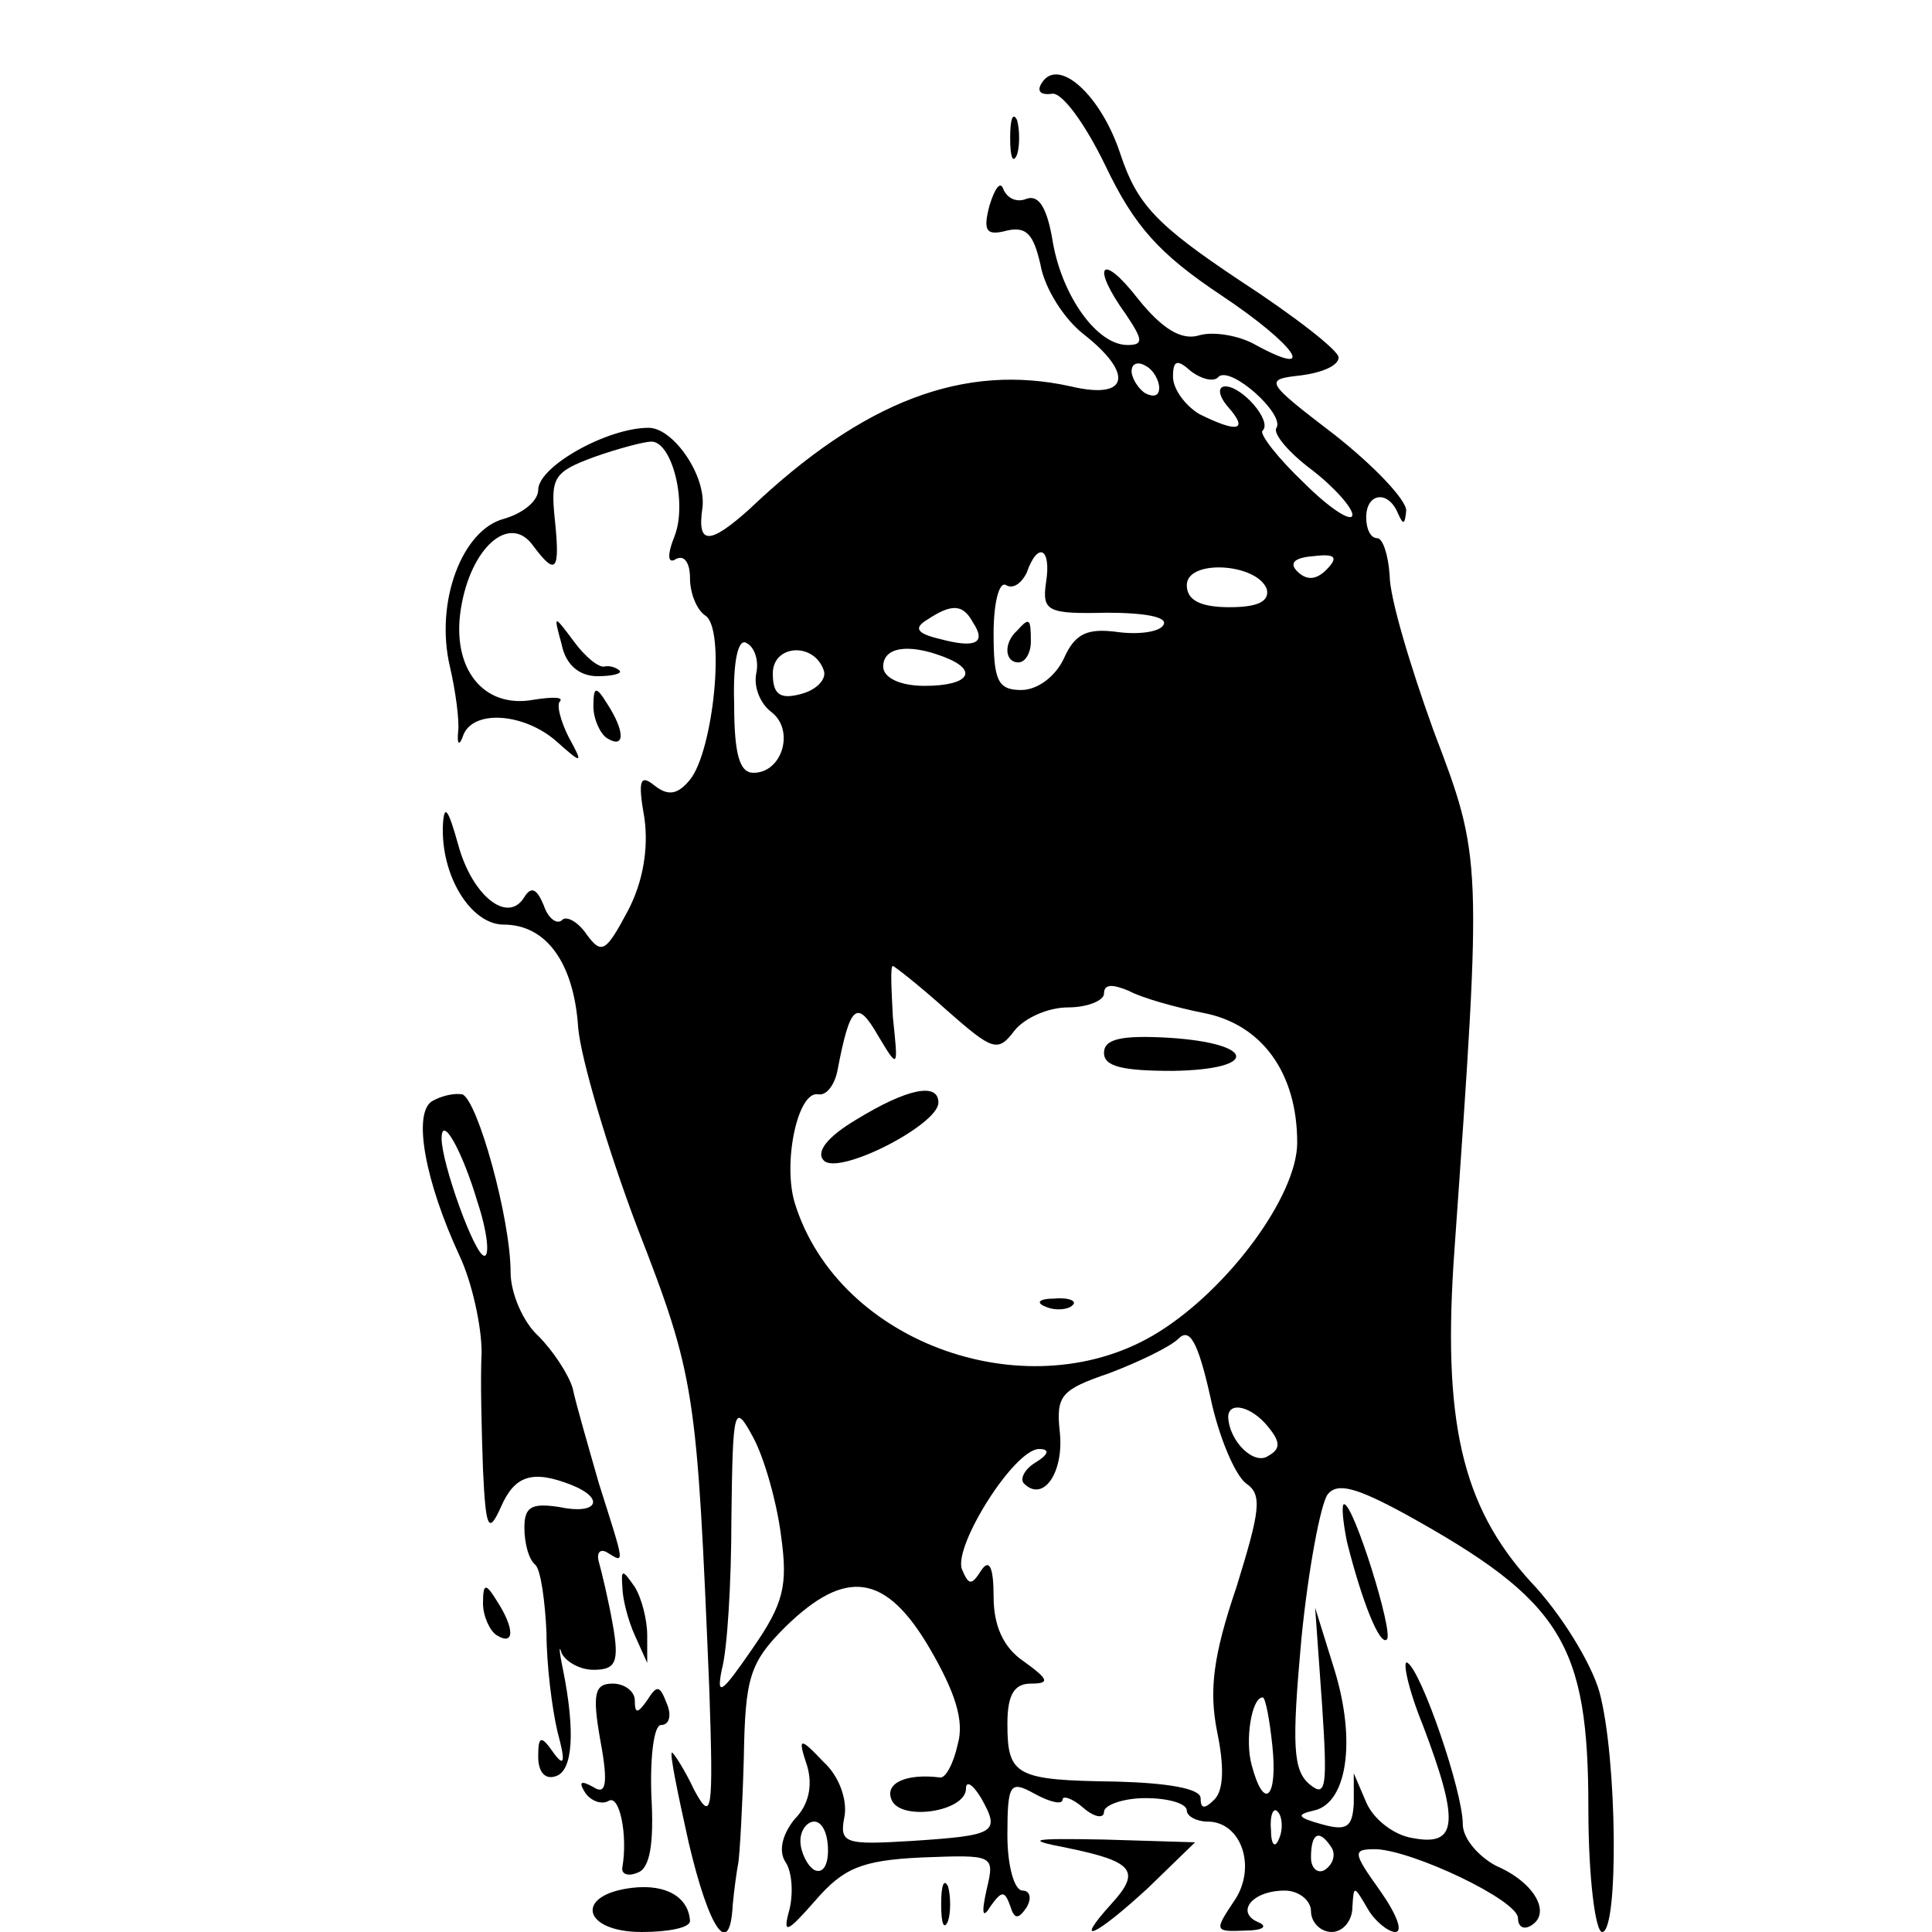 <?xml version="1.0" standalone="no"?>
<!DOCTYPE svg PUBLIC "-//W3C//DTD SVG 20010904//EN"
 "http://www.w3.org/TR/2001/REC-SVG-20010904/DTD/svg10.dtd">
<svg version="1.0" xmlns="http://www.w3.org/2000/svg"
 width="140pt" height="140pt" viewBox="0 0 140 140"
 preserveAspectRatio="xMidYMid meet">

<g transform="translate(0,140) scale(0.1,-0.1)"
fill="#000000" stroke="none">
<path d="M755 1340 c-4 -6 -1 -9 7 -8 7 2 24 -21 39 -52 21 -44 39 -64 84 -94
54 -36 71 -61 25 -36 -12 7 -31 10 -41 7 -13 -4 -27 5 -44 26 -27 35 -35 25
-9 -11 12 -18 13 -22 1 -22 -22 0 -47 35 -54 74 -4 25 -10 35 -19 32 -7 -3
-14 0 -17 7 -2 6 -6 1 -10 -12 -5 -19 -2 -22 13 -18 14 3 19 -3 24 -25 3 -17
17 -39 31 -50 37 -29 33 -48 -9 -38 -77 17 -150 -10 -233 -89 -29 -26 -38 -26
-34 1 3 23 -21 58 -39 58 -30 0 -80 -28 -80 -45 0 -8 -11 -17 -25 -21 -30 -8
-50 -60 -39 -107 4 -17 7 -39 6 -47 -1 -10 1 -11 4 -2 8 18 44 15 67 -5 19
-17 20 -17 9 3 -6 12 -9 24 -6 26 2 3 -6 3 -19 1 -37 -7 -60 23 -53 66 7 44
35 69 52 46 17 -23 20 -19 16 19 -3 30 -1 34 29 45 17 6 36 11 41 11 15 0 26
-44 17 -68 -6 -15 -5 -21 1 -17 6 3 10 -3 10 -14 0 -11 5 -23 11 -27 15 -9 6
-98 -11 -119 -9 -11 -16 -12 -26 -4 -10 8 -12 4 -7 -24 3 -22 -1 -46 -12 -67
-16 -30 -19 -32 -30 -17 -6 9 -15 14 -18 10 -4 -3 -10 2 -13 11 -5 12 -9 14
-14 6 -12 -20 -38 1 -48 38 -7 25 -10 30 -11 15 -2 -37 20 -73 44 -73 31 0 51
-28 54 -75 2 -22 21 -87 43 -145 42 -108 43 -118 52 -334 3 -90 2 -97 -11 -73
-7 15 -15 27 -16 27 -2 0 4 -29 12 -65 15 -64 30 -85 32 -45 1 11 3 25 4 30 1
6 3 40 4 76 1 58 4 69 30 95 44 43 73 39 105 -16 18 -31 25 -52 20 -69 -3 -14
-9 -25 -13 -24 -24 3 -40 -4 -35 -16 6 -16 54 -9 54 8 0 6 5 3 11 -7 14 -25
11 -27 -50 -31 -49 -3 -53 -2 -49 18 2 12 -4 29 -15 39 -18 19 -19 18 -12 -3
4 -14 1 -28 -9 -38 -9 -11 -12 -23 -7 -31 5 -7 6 -23 3 -35 -5 -18 -2 -17 19
7 20 23 33 29 77 31 52 2 53 2 47 -23 -4 -18 -3 -22 3 -12 8 11 10 11 14 0 3
-10 6 -10 12 -1 4 7 2 12 -3 12 -6 0 -11 18 -11 40 0 38 2 40 20 30 11 -6 20
-8 20 -4 0 3 7 1 15 -6 8 -7 15 -8 15 -3 0 5 14 10 30 10 17 0 30 -4 30 -9 0
-4 7 -8 15 -8 25 0 36 -34 19 -58 -14 -21 -14 -22 8 -21 13 0 17 3 10 6 -17 7
-5 23 19 23 10 0 19 -7 19 -15 0 -8 7 -15 15 -15 8 0 15 8 15 18 1 16 1 16 11
-1 5 -9 15 -17 20 -17 6 0 1 13 -11 30 -20 28 -20 30 -3 30 27 -1 103 -37 103
-50 0 -6 4 -9 10 -5 14 9 2 31 -26 43 -13 7 -24 20 -24 30 0 24 -30 111 -40
117 -4 3 0 -18 11 -45 27 -71 25 -88 -7 -82 -14 2 -29 14 -34 26 l-9 21 0 -22
c-1 -17 -5 -20 -23 -15 -18 5 -19 7 -6 10 24 5 31 50 15 102 l-14 45 5 -70 c4
-60 3 -68 -9 -58 -12 10 -13 28 -6 105 5 51 14 98 19 105 7 9 21 5 56 -14 114
-63 133 -94 133 -214 0 -49 5 -89 10 -89 12 0 11 126 -2 174 -6 21 -28 57 -50
80 -50 55 -64 117 -55 241 20 283 20 283 -15 375 -17 47 -32 97 -32 113 -1 15
-5 27 -9 27 -5 0 -8 7 -8 15 0 18 16 20 23 3 4 -9 5 -8 6 2 0 8 -24 33 -52 55
-51 39 -51 40 -24 43 15 2 27 7 27 13 0 5 -32 30 -72 56 -60 40 -74 55 -86 91
-14 43 -45 71 -57 52z m85 -221 c0 -6 -4 -7 -10 -4 -5 3 -10 11 -10 16 0 6 5
7 10 4 6 -3 10 -11 10 -16z m43 8 c9 8 48 -27 42 -37 -3 -4 9 -18 25 -30 17
-13 30 -28 30 -33 0 -6 -16 4 -35 23 -19 18 -33 36 -30 38 7 7 -15 32 -27 32
-6 0 -5 -7 2 -15 15 -17 7 -19 -21 -5 -10 6 -19 18 -19 27 0 12 3 13 13 4 8
-6 17 -8 20 -4z m-125 -149 c-3 -21 1 -23 44 -22 27 0 45 -3 41 -9 -3 -5 -18
-7 -33 -5 -22 3 -31 -1 -39 -19 -6 -13 -19 -23 -31 -23 -17 0 -20 7 -20 41 0
22 4 38 9 35 5 -3 11 1 15 9 8 23 18 18 14 -7z m203 9 c-7 -7 -14 -8 -21 -1
-6 6 -2 10 12 11 16 2 18 -1 9 -10z m-43 -14 c2 -9 -7 -13 -27 -13 -21 0 -31
5 -31 16 0 19 51 16 58 -3z m-213 -24 c10 -15 2 -19 -24 -12 -17 4 -19 8 -9
14 18 12 26 11 33 -2z m-157 -37 c-2 -10 3 -22 11 -28 17 -13 8 -44 -13 -44
-10 0 -14 13 -14 50 -1 31 3 48 9 44 6 -3 9 -13 7 -22z m49 2 c2 -6 -5 -14
-17 -17 -15 -4 -20 0 -20 15 0 21 30 23 37 2z m87 10 c26 -10 18 -21 -14 -21
-18 0 -30 6 -30 14 0 14 18 17 44 7z m2 -256 c33 -29 37 -31 49 -15 7 9 24 17
39 17 14 0 26 5 26 10 0 7 6 7 18 2 9 -5 34 -12 54 -16 42 -8 68 -43 68 -94 0
-38 -49 -105 -100 -137 -92 -58 -232 -10 -264 93 -9 29 2 82 17 79 6 -1 12 7
14 18 9 47 14 51 29 25 15 -25 15 -25 11 13 -1 20 -2 37 0 37 1 0 19 -14 39
-32z m217 -343 c12 -8 10 -20 -7 -75 -17 -50 -20 -75 -14 -105 5 -24 5 -42 -2
-49 -7 -7 -10 -7 -10 1 0 7 -24 11 -61 12 -73 1 -79 4 -79 42 0 21 5 29 17 29
14 0 13 3 -5 16 -15 10 -22 26 -22 47 0 21 -3 28 -9 19 -7 -11 -9 -11 -14 1
-6 17 38 87 56 87 8 0 7 -4 -3 -10 -8 -5 -11 -12 -8 -15 14 -14 29 8 26 37 -3
27 1 31 36 43 21 8 44 19 50 25 8 8 14 -2 23 -42 6 -29 18 -57 26 -63z m-337
-38 c5 -36 2 -49 -21 -82 -22 -32 -26 -35 -22 -15 4 14 7 63 7 110 1 81 2 84
16 58 8 -15 17 -47 20 -71z m353 79 c9 -11 9 -16 0 -21 -10 -7 -28 10 -29 28
0 12 17 8 29 -7z m3 -231 c4 -38 -6 -48 -15 -14 -5 18 0 49 8 49 2 0 5 -16 7
-35z m5 -67 c-3 -8 -6 -5 -6 6 -1 11 2 17 5 13 3 -3 4 -12 1 -19z m-327 -9 c0
-11 -4 -17 -10 -14 -5 3 -10 13 -10 21 0 8 5 14 10 14 6 0 10 -9 10 -21z m365
2 c3 -5 1 -12 -5 -16 -5 -3 -10 1 -10 9 0 18 6 21 15 7z"/>
<path d="M737 943 c-10 -9 -9 -23 1 -23 5 0 9 7 9 15 0 17 -1 18 -10 8z"/>
<path d="M800 637 c0 -10 14 -13 50 -13 63 1 60 20 -3 24 -35 2 -47 -1 -47
-11z"/>
<path d="M621 589 c-22 -13 -30 -24 -24 -30 11 -11 83 26 83 42 0 15 -23 10
-59 -12z"/>
<path d="M758 453 c7 -3 16 -2 19 1 4 3 -2 6 -13 5 -11 0 -14 -3 -6 -6z"/>
<path d="M732 1300 c0 -14 2 -19 5 -12 2 6 2 18 0 25 -3 6 -5 1 -5 -13z"/>
<path d="M407 933 c3 -15 13 -23 26 -23 11 0 18 2 16 4 -2 2 -7 4 -11 3 -4 -1
-14 7 -22 18 -15 20 -15 20 -9 -2z"/>
<path d="M430 888 c0 -9 5 -20 10 -23 13 -8 13 5 0 25 -8 13 -10 13 -10 -2z"/>
<path d="M313 602 c-14 -9 -5 -58 20 -112 9 -19 16 -51 16 -70 -1 -19 0 -57 1
-85 2 -43 4 -47 13 -27 10 23 23 27 51 16 25 -10 19 -22 -9 -16 -20 3 -25 0
-25 -15 0 -11 3 -23 8 -27 4 -4 7 -27 8 -49 0 -23 4 -55 8 -72 6 -22 5 -26 -3
-15 -9 13 -11 12 -11 -3 0 -11 5 -17 13 -14 12 4 14 32 5 77 -3 14 -3 19 -1
12 3 -6 13 -12 23 -12 16 0 19 5 14 33 -3 17 -8 38 -10 45 -2 7 1 10 6 7 13
-8 13 -10 -6 50 -8 28 -17 59 -19 69 -3 10 -14 27 -25 38 -11 10 -20 31 -20
46 0 39 -24 125 -35 129 -6 1 -15 -1 -22 -5z m33 -73 c7 -21 9 -39 5 -39 -7 0
-31 67 -31 85 0 18 15 -9 26 -46z"/>
<path d="M976 283 c11 -44 24 -76 29 -71 5 5 -24 98 -31 98 -2 0 -1 -12 2 -27z"/>
<path d="M451 250 c0 -8 4 -24 9 -35 l9 -20 0 20 c0 11 -4 27 -9 35 -9 13 -10
13 -9 0z"/>
<path d="M350 238 c0 -9 5 -20 10 -23 13 -8 13 5 0 25 -8 13 -10 13 -10 -2z"/>
<path d="M435 139 c6 -32 4 -40 -5 -34 -9 5 -11 4 -6 -4 4 -6 12 -9 17 -6 8 5
14 -25 10 -48 -1 -5 4 -7 11 -4 9 3 12 21 10 56 -1 29 2 51 7 51 6 0 8 7 4 16
-5 13 -7 13 -14 2 -7 -10 -9 -10 -9 0 0 6 -7 12 -16 12 -13 0 -15 -7 -9 -41z"/>
<path d="M773 61 c49 -10 54 -17 32 -41 -28 -31 -11 -23 27 12 l34 33 -66 2
c-53 1 -58 0 -27 -6z"/>
<path d="M458 32 c-42 -5 -36 -32 7 -32 19 0 35 3 35 8 -1 17 -17 27 -42 24z"/>
<path d="M682 20 c0 -14 2 -19 5 -12 2 6 2 18 0 25 -3 6 -5 1 -5 -13z"/>
</g>
</svg>
